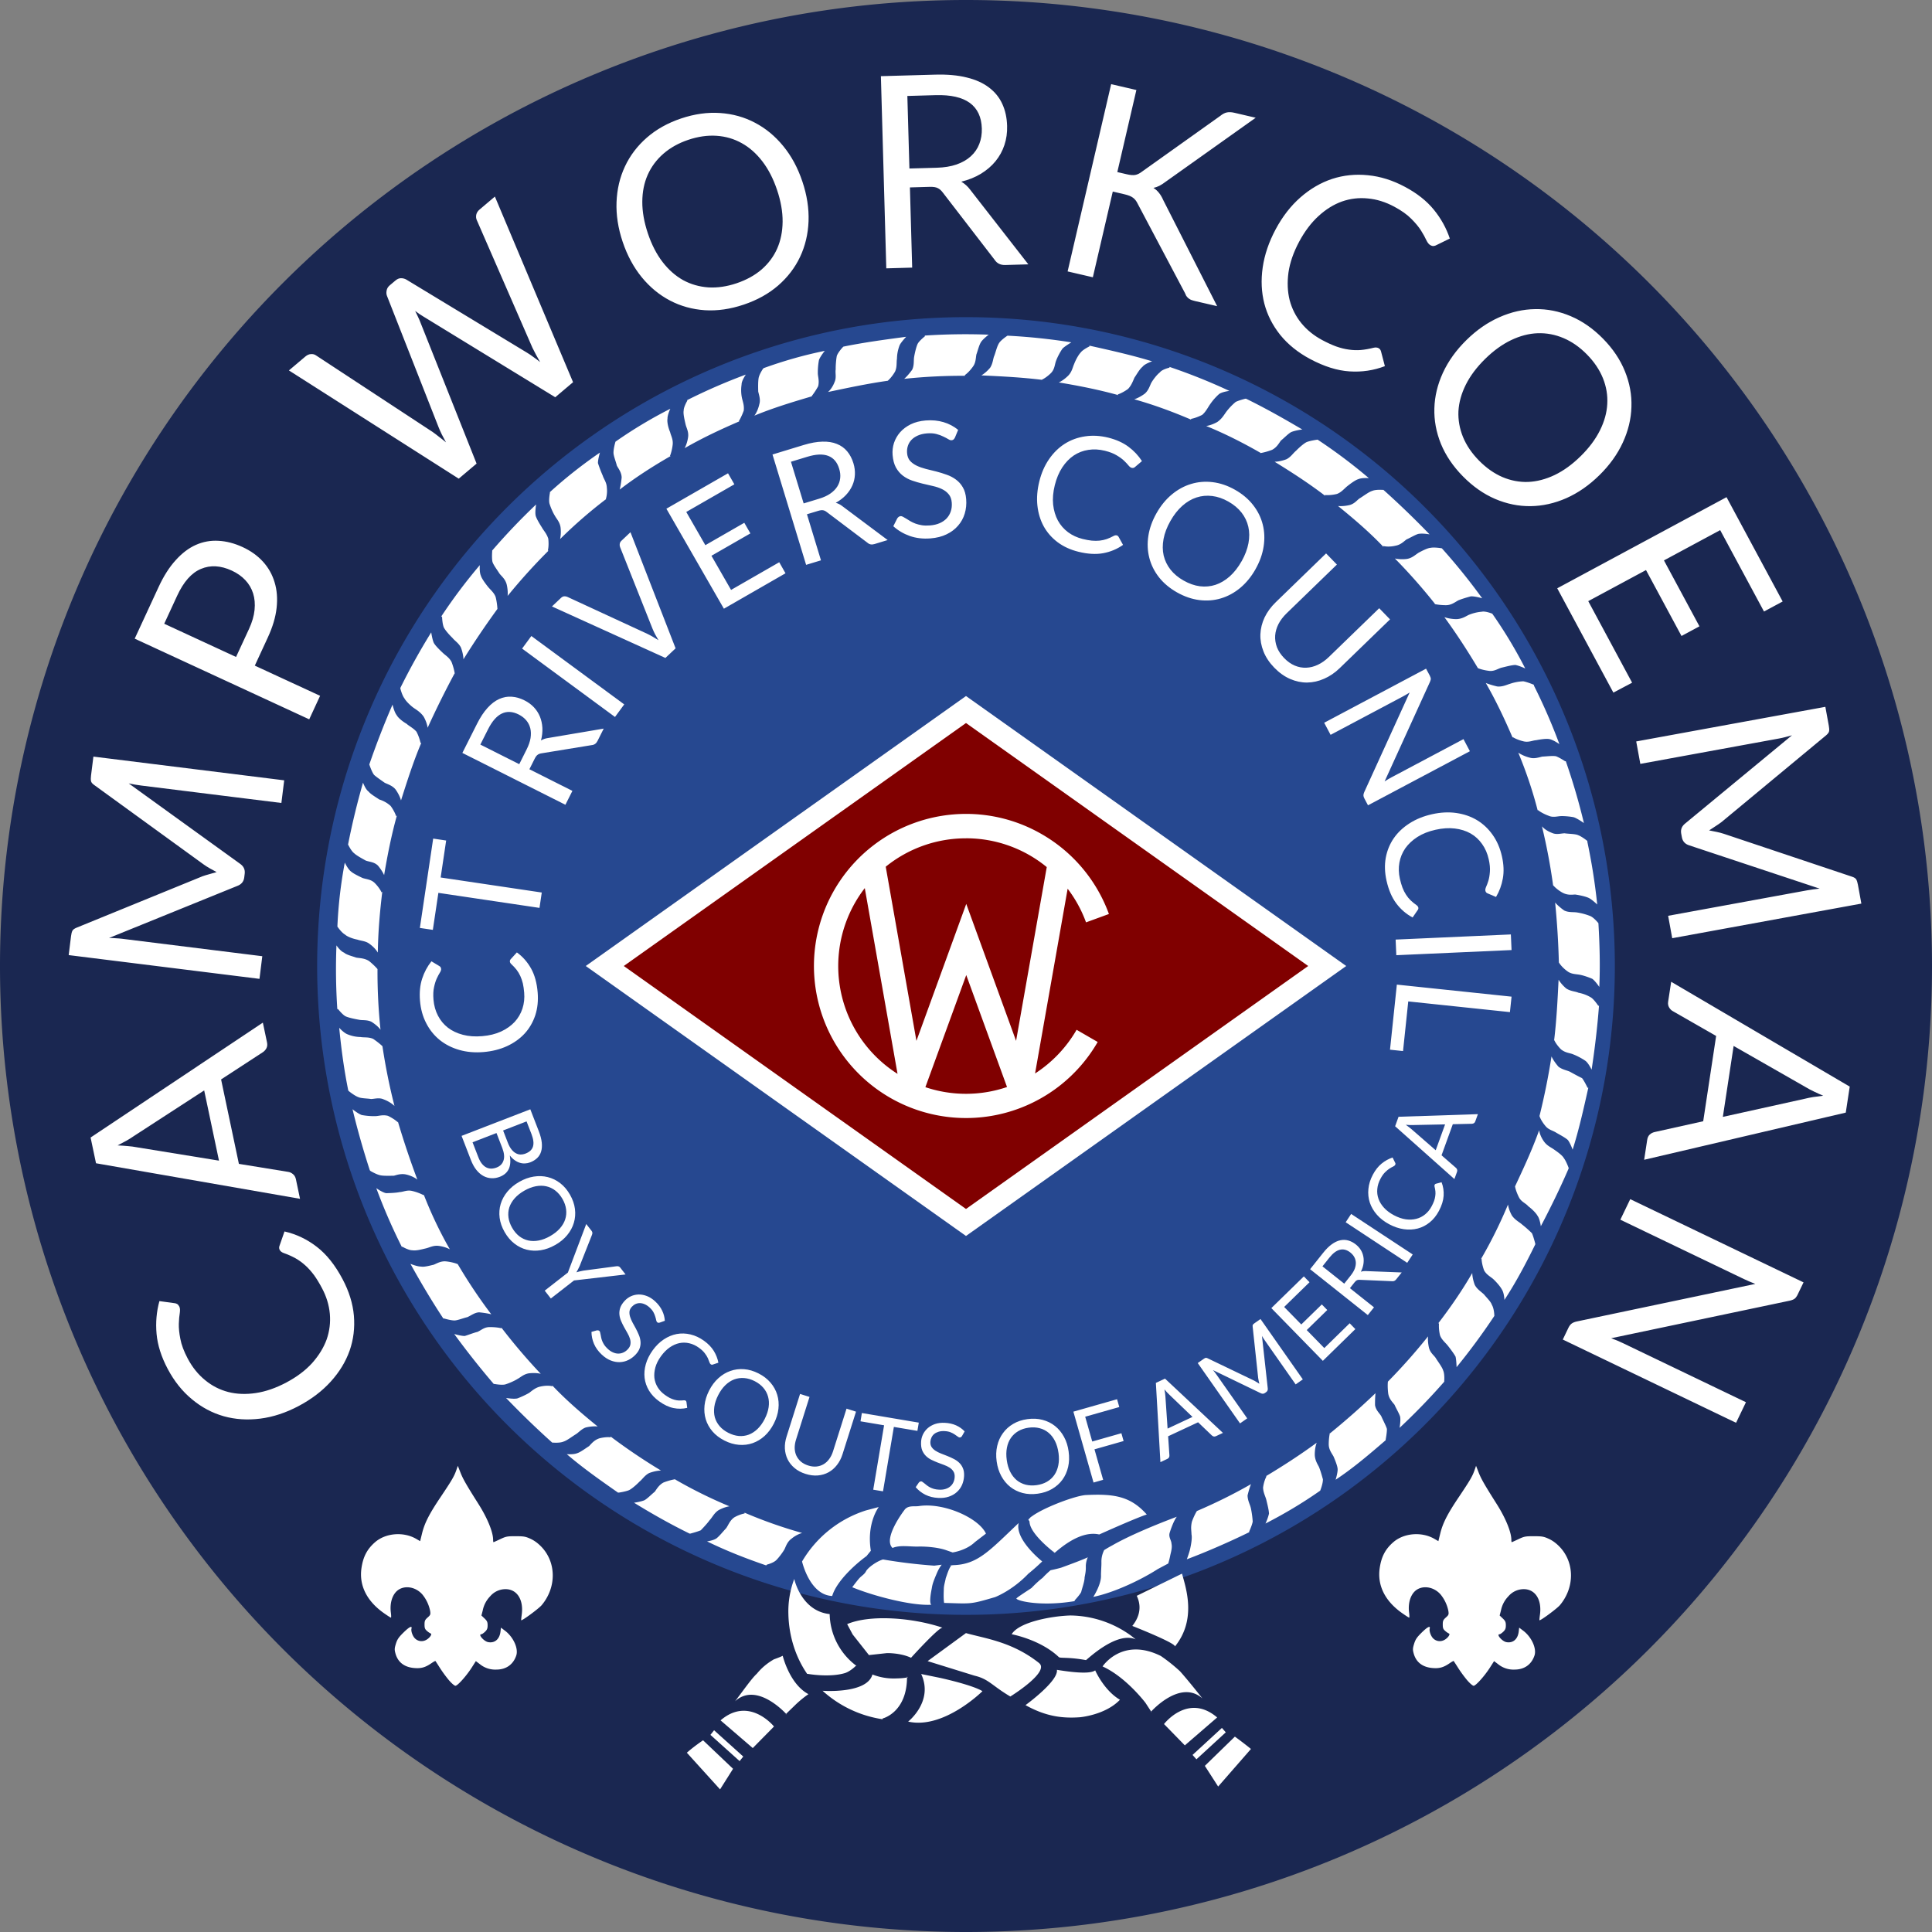 <?xml version="1.0" encoding="UTF-8" standalone="no"?>
<svg
   xmlns:dc="http://purl.org/dc/elements/1.1/"
   xmlns:cc="http://creativecommons.org/ns#"
   xmlns:rdf="http://www.w3.org/1999/02/22-rdf-syntax-ns#"
   xmlns:svg="http://www.w3.org/2000/svg"
   xmlns="http://www.w3.org/2000/svg"
   xmlns:sodipodi="http://sodipodi.sourceforge.net/DTD/sodipodi-0.dtd"
   xmlns:inkscape="http://www.inkscape.org/namespaces/inkscape"
   width="3in"
   height="3in"
   viewBox="0 0 76.2 76.2"
   version="1.1"
   id="svg18"
   sodipodi:docname="2021_patch.svg"
   inkscape:version="0.92.3 (2405546, 2018-03-11)">
  <rect x="0" y="0" width="76.2" height="76.2" fill="#808080" stroke="none"/>
  <defs
     id="defs22" />
  <sodipodi:namedview
     pagecolor="#ffffff"
     bordercolor="#666666"
     borderopacity="1"
     objecttolerance="10"
     gridtolerance="10"
     guidetolerance="10"
     inkscape:pageopacity="0"
     inkscape:pageshadow="2"
     inkscape:window-width="3840"
     inkscape:window-height="2058"
     id="namedview20"
     showgrid="false"
     inkscape:zoom="4.6354778"
     inkscape:cx="132.4905"
     inkscape:cy="176.11217"
     inkscape:window-x="0"
     inkscape:window-y="0"
     inkscape:window-maximized="1"
     inkscape:current-layer="svg18" />
  <path
     d="M76.2 38.1a38.1 38.1 0 01-38.1 38.1A38.1 38.1 0 010 38.1 38.1 38.1 0 0138.1 0a38.1 38.1 0 0138.1 38.1z"
     style="isolation:auto;mix-blend-mode:normal;solid-color:#000;solid-opacity:1;fill:#1a2751;fill-opacity:1"
     color="#000"
     overflow="visible"
     fill="maroon"
     id="path2" />
  <path
     d="M17.34 53.064a25.591 25.591 0 015.796-35.724 25.591 25.591 0 0135.724 5.796 25.591 25.591 0 01-5.796 35.724 25.591 25.591 0 01-35.724-5.796z"
     style="isolation:auto;mix-blend-mode:normal;solid-color:#000;solid-opacity:1;fill:#264890;fill-opacity:1"
     color="#000"
     overflow="visible"
     fill="navy"
     id="path4" />
  <path
     d="M21.812 56.898s.267.024.412-.04c.119-.032.322-.185.468-.278.116-.062.231-.214.406-.277 0 0 .235-.065.474-.041-.636-.518-1.24-1.037-1.788-1.616v.03c-.208-.055-.472.012-.472.012-.177.034-.322.156-.438.247a3.303 3.303 0 01-.469.22c-.147.034-.445-.018-.445-.018a34.136 34.136 0 001.821 1.762zM24.405 58.87s.267-.037.413-.1c.116-.062.29-.214.406-.335.116-.092.2-.242.377-.335 0 0 .234-.095.47-.1a23.38 23.38 0 01-1.988-1.341v.03c-.207-.025-.441.04-.441.04-.206.065-.32.216-.408.307-.145.092-.348.245-.466.278-.147.063-.413.04-.413.04.635.546 1.328 1.031 2.02 1.516h.03zM27.228 60.486s.264-.067.412-.13c.086-.09.259-.272.344-.393.116-.121.171-.271.346-.393 0 0 .204-.124.44-.16a18.312 18.312 0 01-2.159-1.069h.03c-.236.035-.47.13-.47.13-.175.093-.26.242-.346.364-.117.091-.29.273-.406.335-.147.063-.412.099-.412.099.692.427 1.442.851 2.192 1.218zM30.247 61.71s.265-.065.38-.187c.088-.09.23-.272.316-.421.056-.12.11-.3.285-.422 0 0 .174-.153.409-.218a18.45 18.45 0 01-2.27-.8v.03a1.37 1.37 0 00-.41.157c-.174.124-.229.302-.315.423-.114.12-.258.302-.374.395-.116.091-.381.127-.381.127.748.366 1.526.671 2.332.947zM49.27 60.402s.112-.24.138-.389a3.681 3.681 0 00-.073-.53c-.033-.148-.125-.293-.13-.5 0 0 .053-.238.136-.447-.7.401-1.401.746-2.134 1.06-.113.18-.197.42-.197.42-.053.238-.02.325-.016.503.032.146-.02.415-.046.533-.026.149-.138.447-.138.447.764-.285 1.7-.694 2.461-1.068zM52.07 58.792s.111-.27.107-.447c-.033-.117-.097-.352-.161-.499-.062-.116-.154-.262-.16-.47 0 0-.006-.265.077-.474-.668.49-1.338.921-2.008 1.323h.029c-.114.21-.137.447-.137.447.006.206.098.352.132.5.033.146.097.381.101.53a2.045 2.045 0 01-.138.387c.73-.373 1.46-.806 2.159-1.297zM54.653 56.774s.052-.268.048-.416c-.032-.117-.157-.35-.22-.497-.062-.116-.213-.231-.248-.438 0 0-.006-.236.018-.474a29.447 29.447 0 01-1.796 1.585v-.03c-.054.238-.048.475-.048.475.005.206.128.351.19.468.062.146.158.38.161.5.004.146-.08.415-.08.415.7-.462 1.338-1.01 1.975-1.559zM56.962 54.466s.023-.267-.042-.412c-.032-.118-.184-.322-.278-.467-.061-.117-.212-.201-.276-.407 0 0-.065-.236-.042-.472a23.1 23.1 0 01-1.583 1.784c-.024.209.012.474.012.474.035.206.156.322.248.438.063.146.186.35.22.467.032.148-.02.445-.02.445a25.66 25.66 0 001.761-1.82v-.03zM58.937 51.872s-.007-.266-.099-.412c-.032-.116-.214-.29-.307-.406-.12-.115-.271-.2-.364-.375 0 0-.095-.235-.1-.471-.398.69-.855 1.352-1.342 1.986h.03a1.58 1.58 0 00.041.472c.063.177.215.29.306.407.092.115.245.319.307.435.034.148.04.414.04.414a25.566 25.566 0 001.489-2.02l-.001-.03zM60.552 49.05s-.066-.265-.13-.41a4.671 4.671 0 00-.392-.346c-.092-.086-.27-.171-.394-.345 0 0-.124-.204-.159-.44a18.164 18.164 0 01-1.07 2.157l.028-.03c.006.236.1.47.1.47.095.176.274.26.365.347.122.114.274.289.336.406.093.145.1.41.1.41.455-.692.85-1.441 1.217-2.19v-.03zM61.867 46.058s-.096-.264-.187-.38c-.062-.116-.273-.26-.394-.345-.12-.086-.27-.141-.393-.316 0 0-.153-.202-.188-.438-.277.776-.614 1.495-.95 2.213.034.206.159.44.159.44.093.175.272.229.363.345.12.086.303.259.365.376.091.116.13.41.13.41.394-.749.76-1.498 1.096-2.275v-.03zM62.615 42.903s-.124-.263-.217-.38c-.119-.056-.329-.17-.48-.254-.119-.056-.297-.08-.449-.196 0 0-.183-.203-.276-.407a26.783 26.783 0 01-.474 2.35c.064.205.247.408.247.408.122.144.3.17.42.255.151.085.362.199.452.284.093.117.188.38.188.38.247-.775.432-1.608.619-2.441zM63.036 39.666s-.153-.232-.274-.317a1.49 1.49 0 00-.508-.195c-.12-.056-.297-.051-.478-.166 0 0-.18-.143-.304-.347-.04.8-.079 1.6-.177 2.401v-.03c.093.205.275.378.275.378.182.144.36.14.479.195.15.056.36.17.48.254.12.086.246.349.246.349.127-.831.225-1.662.292-2.522zM63.043 36.412s-.183-.232-.333-.287a2.455 2.455 0 00-.506-.136c-.149-.025-.326.008-.506-.076 0 0-.21-.142-.362-.316.079.797.128 1.595.148 2.393v-.03c.124.204.335.347.335.347.15.115.327.11.477.136.149.025.387.109.507.164.12.086.275.319.275.319.037-.83.016-1.658-.035-2.514zM62.606 33.168s-.211-.172-.36-.227c-.12-.056-.386-.05-.536-.075-.148.004-.324.067-.503-.017 0 0-.239-.083-.391-.257a23.2 23.2 0 01.444 2.356v-.03c.151.175.361.287.361.287.21.114.387.08.507.076.178.026.416.078.534.135.121.056.334.258.334.258a23.874 23.874 0 00-.39-2.476zM61.728 30.024s-.211-.142-.36-.197c-.15-.026-.386.01-.533.013-.147.033-.323.097-.503.042 0 0-.238-.053-.449-.196.316.761.572 1.525.768 2.289v-.03c.181.144.42.226.42.226.18.085.356.02.504.017.148-.004.386.02.504.047.15.055.392.227.392.227a25.398 25.398 0 00-.714-2.439zM60.498 27.008s-.27-.112-.418-.137a1.82 1.82 0 00-.53.101c-.118.033-.294.126-.502.102 0 0-.237-.053-.447-.136.403.7.746 1.43 1.061 2.162v-.03c.18.114.419.167.419.167.208.055.382-.039.501-.042.177-.034.413-.07.532-.043.148.026.39.197.39.197a22.847 22.847 0 00-1.006-2.312zM58.858 24.205s-.27-.112-.417-.078a1.726 1.726 0 00-.529.132c-.117.062-.262.154-.469.16 0 0-.236.005-.475-.078.49.67.922 1.34 1.323 2.012.209.084.446.107.446.107.208.025.354-.097.501-.13.146-.034.382-.1.53-.103.149.026.389.138.389.138a18.164 18.164 0 00-1.3-2.16zM56.87 21.626s-.297-.052-.445-.019c-.117.003-.352.128-.469.19-.145.092-.26.213-.467.248 0 0-.235.035-.474-.018a22.31 22.31 0 011.586 1.795h-.03c.237.053.474.047.474.047.208-.005.352-.127.47-.189.145-.063.38-.128.498-.16.178-.005.446.077.446.077a24.461 24.461 0 00-1.59-1.971zM54.534 19.322s-.268-.023-.414.04c-.118.032-.321.185-.467.277-.116.062-.2.212-.407.276 0 0-.235.065-.473.042.635.515 1.24 1.032 1.787 1.609v-.03c.238.053.474-.012.474-.012.205-.034.32-.156.438-.247.145-.063.349-.187.467-.219.176-.034.445.018.445.018a34.668 34.668 0 00-1.82-1.755h-.03zM51.968 17.34s-.295.038-.442.101c-.117.062-.29.215-.406.335-.115.092-.2.242-.376.335 0 0-.234.095-.471.101.691.426 1.353.854 1.988 1.34l-.001-.029c.237.023.472-.042.472-.042.176-.064.29-.214.407-.306.116-.092.319-.245.437-.277.147-.063.413-.04.413-.04a20.968 20.968 0 00-2.02-1.517zM49.116 15.726s-.264.066-.381.128a2.372 2.372 0 00-.375.395c-.086.12-.17.27-.346.393 0 0-.204.123-.44.16.748.305 1.468.671 2.16 1.069h-.03c.236-.036.47-.13.47-.13.176-.093.26-.243.345-.364.117-.091.29-.274.406-.335.147-.063.412-.1.412-.1h.03c-.72-.426-1.47-.85-2.221-1.216h-.03zM46.127 14.5s-.295.067-.38.187c-.118.092-.26.274-.345.423-.056.12-.11.299-.256.42 0 0-.203.154-.41.218.777.218 1.524.495 2.241.802v-.03c.206-.035.44-.158.44-.158.144-.123.228-.302.315-.423a2.19 2.19 0 01.345-.393c.116-.092.41-.129.41-.129a23.084 23.084 0 00-2.361-.946zM42.97 13.662s-.265.126-.35.246c-.087.091-.2.301-.255.45-.056.12-.082.298-.226.45 0 0-.173.182-.378.276.773.128 1.576.285 2.351.502l-.03-.028c.205-.065.409-.218.409-.218.144-.151.199-.33.256-.45.085-.12.197-.33.314-.422.086-.12.38-.217.38-.217-.806-.246-1.64-.432-2.473-.618l.001.03zM39.733 13.241s-.233.154-.318.275c-.086.12-.14.358-.195.507-.057.12-.052.298-.166.478 0 0-.143.182-.347.305.83.038 1.6.078 2.402.176h-.03c.206-.093.379-.275.379-.275.143-.152.138-.329.195-.478.055-.15.167-.36.254-.48.086-.091.348-.246.348-.246a23.878 23.878 0 00-2.493-.262zM36.478 13.265s-.232.183-.288.303c-.055.12-.11.358-.135.506-.026.148.008.325-.076.505 0 0-.143.21-.317.363a21.75 21.75 0 012.395-.12v-.03c.174-.122.317-.333.317-.333.113-.151.109-.328.135-.476.056-.15.109-.388.194-.508.087-.12.29-.274.29-.274h.03a24.326 24.326 0 00-2.546.034l.001.03zM33.234 13.701s-.172.183-.228.332c-.026.119-.05.386-.045.534-.026.148.038.324-.046.504 0 0-.083.239-.257.39.795-.167 1.59-.336 2.356-.443.174-.153.288-.363.288-.363.083-.18.05-.356.075-.505a1.541 1.541 0 01.106-.535c.056-.12.257-.332.257-.332-.826.11-1.652.22-2.476.388zM30.09 14.55s-.143.211-.169.36c-.025.149-.02.385-.016.533.034.147.098.323.043.501 0 0-.053.268-.196.45.762-.315 1.525-.542 2.289-.769l-.03.001c.145-.18.257-.39.257-.39.054-.21-.01-.385-.012-.504a2.688 2.688 0 01.045-.534c.056-.149.229-.36.229-.36-.825.169-1.619.395-2.412.682zM27.105 15.81s-.143.24-.14.387c-.026.12.04.384.073.531.033.148.127.293.103.5 0 0-.025.238-.138.448.7-.402 1.432-.747 2.164-1.06h-.03c.113-.18.197-.42.197-.42.024-.207-.038-.353-.071-.5a1.527 1.527 0 01-.014-.532c-.003-.148.167-.39.167-.39a22.78 22.78 0 00-2.312 1.006zM24.275 17.42s-.082.268-.078.445c.003.118.098.353.132.5.061.116.184.262.19.468 0 0-.024.268-.078.476.64-.49 1.31-.92 2.011-1.323h-.029c.085-.209.108-.446.108-.446.024-.208-.068-.353-.102-.5-.063-.147-.127-.381-.102-.53-.004-.149.11-.387.11-.387a17.85 17.85 0 00-2.162 1.297zM21.69 19.438s-.053.267-.02.415c.033.117.127.352.22.497.063.117.183.232.217.438 0 0 .037.236-.017.474a18.628 18.628 0 011.825-1.585l-.028.031c.083-.239.047-.475.047-.475-.006-.207-.127-.351-.16-.47a5.168 5.168 0 01-.19-.497c-.003-.148.078-.416.078-.416-.669.46-1.337.98-1.973 1.559v.029zM19.413 21.744s-.023.267.01.414c.033.117.187.32.278.466.093.116.214.202.278.407 0 0 .065.235.042.473a23.304 23.304 0 011.615-1.787l-.03.001c.054-.209.018-.474.018-.474-.066-.205-.186-.32-.249-.438-.093-.145-.216-.349-.248-.466-.033-.148.018-.444.018-.444a25.328 25.328 0 00-1.733 1.818v.03zM17.437 24.338s.007.267.07.413c.062.117.214.29.336.406.09.116.241.2.334.376 0 0 .096.234.102.47a32.32 32.32 0 011.34-1.986 2.637 2.637 0 00-.07-.471c-.064-.176-.215-.291-.306-.407-.093-.116-.245-.32-.278-.437-.064-.146-.04-.413-.04-.413a21.073 21.073 0 00-1.519 2.021zM15.792 27.161s.066.265.158.381c.062.117.244.29.364.376.122.085.271.17.394.345 0 0 .124.204.159.44a36.49 36.49 0 011.07-2.158v.03c-.034-.236-.129-.47-.129-.47-.093-.175-.244-.26-.334-.347-.123-.116-.303-.288-.366-.405-.063-.146-.1-.412-.1-.412a26.202 26.202 0 00-1.217 2.19v.03zM14.566 30.151s.096.294.187.41c.092.086.303.229.423.314.12.057.3.111.42.256 0 0 .155.203.22.438.247-.775.493-1.55.8-2.268h-.03a1.728 1.728 0 00-.159-.44c-.121-.144-.301-.228-.392-.315-.15-.085-.331-.229-.393-.345-.093-.116-.16-.41-.16-.41a32.58 32.58 0 00-.916 2.36zM13.729 33.309s.124.263.245.348c.09.087.3.2.452.285.15.055.326.05.478.195 0 0 .153.174.246.378.13-.772.287-1.575.504-2.35l-.03.03c-.063-.205-.217-.408-.217-.408a1.183 1.183 0 00-.45-.255c-.121-.086-.33-.2-.423-.315-.12-.085-.216-.349-.216-.349a29.435 29.435 0 00-.59 2.44zM13.307 36.544s.154.233.304.318c.091.087.33.17.479.196.15.055.327.05.479.165 0 0 .21.142.333.347.01-.799.079-1.6.176-2.402l-.028.03c-.094-.204-.276-.377-.276-.377-.152-.144-.33-.14-.478-.194-.12-.057-.36-.17-.452-.255-.12-.086-.245-.35-.245-.35a17.7 17.7 0 00-.292 2.522zM13.333 39.8s.183.231.303.287c.12.056.387.109.536.135.118.026.295-.007.474.076 0 0 .24.143.362.317a21.791 21.791 0 01-.119-2.394c-.151-.174-.333-.317-.333-.317-.18-.114-.357-.11-.506-.135-.15-.055-.387-.109-.478-.196-.15-.055-.302-.287-.302-.287a23.84 23.84 0 00.034 2.514zM13.768 43.043s.211.172.361.227c.12.056.356.05.505.076.148-.004.325-.067.503.017 0 0 .24.083.421.256a23.76 23.76 0 01-.474-2.355c-.15-.144-.362-.287-.362-.287-.18-.084-.357-.05-.506-.076a1.392 1.392 0 01-.505-.105c-.15-.055-.332-.258-.332-.258.08.826.19 1.652.358 2.476zM14.616 46.187s.24.142.39.168c.119.026.356.02.533.016.117-.032.294-.096.502-.042 0 0 .238.053.42.196a34.145 34.145 0 01-.768-2.289v.03c-.151-.144-.391-.256-.391-.256-.209-.054-.355.009-.504.012a2.695 2.695 0 01-.533-.045c-.15-.055-.361-.228-.361-.228.198.824.425 1.617.682 2.409zM15.875 49.174s.24.142.39.138c.148.026.383-.04.53-.074.147-.033.293-.124.501-.1 0 0 .238.023.447.137-.403-.7-.746-1.431-1.032-2.164l.001.03a1.964 1.964 0 00-.447-.166c-.21-.054-.355.038-.503.042-.147.033-.413.04-.531.043-.15-.026-.39-.198-.39-.198a22.79 22.79 0 001.005 2.313zM17.516 52.002s.268.082.416.078c.118-.003.352-.097.5-.13.146-.063.292-.185.468-.19 0 0 .268.023.476.077a20.687 20.687 0 01-1.323-1.979c-.209-.083-.446-.106-.446-.106-.208-.024-.354.068-.501.13-.147.033-.381.1-.501.072-.148.004-.417-.107-.417-.107.403.729.836 1.458 1.297 2.156h.03zM19.504 54.585s.267.052.415.02c.117-.033.352-.128.497-.221.118-.062.233-.182.438-.218 0 0 .266-.036.474.019a23.353 23.353 0 01-1.555-1.826v.03c-.207-.054-.474-.047-.474-.047-.208.005-.322.126-.469.19-.146.033-.38.127-.499.16-.148.003-.416-.078-.416-.078a32.25 32.25 0 001.56 1.972h.029zM27.73 68.639c-.408.277-.64.49-.64.49l1.31 1.446.512-.812zM28.42 67.853c1.13-.975 2.107.242 2.107.242l-.837.85zM48.705 68.494c.392.286.634.487.634.487l-1.294 1.482-.525-.816zM48.006 67.738c-1.15-.98-2.096.26-2.096.26l.821.841zM45.784 65.313c-1.529-.76-2.298.413-2.298.413.928.42 1.693 1.436 1.693 1.436l.247.378-.03-.028s1.15-1.301 2.028-.525c-.366-.464-.702-.87-.885-1.072a6.615 6.615 0 00-.755-.602zM46.337 64.943c.861-1.057.446-2.29.282-2.877l-1.783.874c.031.088.31.584-.177 1.188 0 0 1.764.695 1.678.815zM35.805 66.156c-.177.036-.325.04-.503.044a2.294 2.294 0 01-.892-.156c-.217.775-1.967.642-1.967.642a4.518 4.518 0 002.367 1.123v-.03s.97-.231.964-1.651zM42.83 65.476c0 .03 1.183-1.154 1.962-.819l-.182-.144a4.14 4.14 0 00-2.388-.797c-.74.02-2.035.259-2.32.74 0 0 1.13.207 1.858.9.06.057.356-.01 1.07.12zM31.886 66.819a4.07 4.07 0 00-.55.456l-.347.335h.029s-1.158-1.304-2.026-.511c.345-.453.658-.904.86-1.088.173-.211.405-.425.754-.61l-.116.061c.147-.062.264-.095.381-.157 0 0 .265 1.117 1.015 1.514zM40.969 65.581c-1.057-.83-2.097-.952-2.871-1.17l-1.512 1.105 1.85.574c.566.133.69.397 1.412.822 0 0 1.603-.987 1.12-1.33zM44.172 67.04c-.578.606-1.581.69-1.581.69-.68.048-1.333-.025-2.144-.478 0 0 1.308-.949 1.238-1.392.326.051 1.277.205 1.51.021 0 0 .345.79.977 1.159zM36.304 66.055l.03-.03.772.158c1.4.32 1.642.52 1.642.52s-1.53 1.518-2.93 1.198c0 0 1.016-.794.515-1.875zM46.077 61.666s.054-.179.08-.328c.027-.118.082-.298.049-.445-.004-.147-.126-.264-.072-.442 0 0 .137-.447.281-.629-.763.286-1.847.727-2.547 1.13-.175.093-.32.186-.32.186-.085.18-.11.327-.107.476.004.148-.02.385-.016.532.009.356-.304.837-.304.837.824-.17 1.877-.669 2.547-1.1zM41.598 61.246c.695-.609 1.28-.831 1.757-.725 1.61-.721 1.875-.787 1.875-.787-.64-.723-1.295-.825-2.418-.767-.502.042-2.025.642-2.254.974z"
     clip-rule="evenodd"
     fill="#fff"
     fill-rule="evenodd"
     id="path6" />
  <path
     d="M41.6 61.246s-1.3-.973-.926-1.427zM33.344 65.982c.176-.064.35-.217.408-.277h.03a2.606 2.606 0 01-1.059-2.044c-1.128-.12-1.397-1.385-1.397-1.385a3.63 3.63 0 00-.231 1.395c.022.858.279 1.68.74 2.349h.03s.862.155 1.48-.038zM31.634 61.587s.3 1.324 1.189 1.36c.164-.566.886-1.235 1.352-1.572l.172-.212c-.176-1.09.312-1.724.312-1.724l-.5.132a4.504 4.504 0 00-2.525 2.016zM35.667 59.562c.142-.21.411-.129.588-.163.973-.142 2.35.473 2.632 1.088l-.436.335c-.346.335-.878.408-.878.408l-.238-.083c-.299-.11-.774-.158-1.129-.149-.325.008-.712-.07-1.004.055-.395-.375.465-1.491.465-1.491zM40.103 63.03c-.146.063.81.364 2.282.12v-.03s.202-.212.259-.331c.026-.12.136-.419.133-.566.025-.149.054-.238.049-.445 0 0-.005-.178.079-.358-.175.094-1.056.412-1.056.412-.234.065-.412.099-.412.099a3.362 3.362 0 00-.317.303c-.088.063-.26.214-.434.396-.088.062-.525.34-.583.4zM36.738 63.292s-.119.003.013-.65c.026-.18.081-.3.137-.448.056-.12.11-.298.254-.48 0 0-.204.123 0 0l-.295.037a20.78 20.78 0 01-2.02-.244c-.206.005 0 0 0 0-.234.064-.583.31-.668.46-.056.12-.174.181-.26.273-.085.091-.286.362-.286.362.807.335 2.327.741 3.125.69zM41.105 61.584s-1.088-.86-.927-1.515c-1.157 1.095-1.616 1.639-2.592 1.663-.266.036-.06.002-.06.002-.114.151-.168.36-.224.509-.026.149-.08.298-.077.446-.019.414.013.532.013.532 1.097.03 1.008.063 2.007-.229 0 0 .675-.253 1.31-.92a8.11 8.11 0 00.55-.487zM37.176 64.198c-1.225-.411-2.884-.518-3.763-.141l.218.409.641.812.71-.078s.532-.013.95.184c.001 0 1.095-1.211 1.244-1.186zM48.346 68.325l-.153-.174-1.158 1.065.153.173zM28.02 68.425l1.151 1.035.144-.18-1.151-1.037z"
     clip-rule="evenodd"
     fill="#fff"
     fill-rule="evenodd"
     id="path8" />
  <path
     d="M11.032 49.298q-.04-.074-.008-.163l.197-.565q.695.158 1.274.606.576.443 1.017 1.276.382.72.446 1.44.06.723-.168 1.377-.233.657-.743 1.22-.51.564-1.267.965-.758.402-1.515.498-.758.096-1.44-.094-.684-.194-1.251-.666-.572-.47-.959-1.199-.379-.715-.44-1.384-.06-.668.112-1.292l.574.078q.062.003.12.033.05.027.09.102.044.084.02.253-.03.171-.038.427t.06.597q.062.344.29.775.275.519.686.852.405.336.913.468.504.128 1.087.041t1.2-.414q.626-.332 1.023-.77.394-.443.572-.932.17-.492.125-1.007-.047-.52-.308-1.01-.158-.3-.317-.52-.167-.224-.348-.386-.184-.166-.388-.28-.21-.115-.461-.204-.113-.042-.155-.121zM10.367 40.334l.164.776q.028.135-.022.232t-.145.16L8.72 42.574l.702 3.33 1.938.315q.1.012.19.085.092.072.12.202l.163.776-8.046-1.402-.214-1.015zm-1.73 5.443l-.584-2.77-2.773 1.8q-.122.086-.286.18-.166.09-.356.189.213.009.407.028.186.014.333.043zM7.974 34.565q.134-.047.283-.087l.287-.082q-.135-.07-.265-.145-.134-.075-.252-.16L3.72 30.965q-.113-.078-.13-.155-.017-.082 0-.219l.094-.75 7.525.936-.111.893-5.53-.688q-.11-.014-.236-.035-.125-.021-.255-.048l4.384 3.164q.221.15.19.397l-.018.147q-.03.247-.282.338l-5.049 2.049q.139 0 .27.012.133.006.243.02l5.53.688-.111.893-7.525-.937.093-.751q.017-.137.053-.207.035-.07.165-.123l4.955-2.023zM10.05 26.253l2.575 1.19-.429.928-6.883-3.182.94-2.032q.301-.653.677-1.063.373-.416.798-.604.426-.188.89-.16.468.024.953.248.48.222.801.574.321.353.458.813.14.455.08 1.01-.06.55-.35 1.174zm-.74-.342l.511-1.104q.184-.399.219-.75.036-.357-.056-.65-.094-.3-.31-.528-.215-.228-.532-.374-.658-.304-1.216-.067-.557.232-.939 1.059l-.51 1.104zM11.395 14.61l.651-.55q.105-.089.218-.094.118-.01.206.055l4.596 3.018q.12.085.25.19.135.101.275.218-.088-.161-.165-.31-.077-.157-.13-.293l-2.035-5.178q-.034-.09-.013-.204.021-.122.122-.207l.227-.191q.105-.09.214-.091.11-.002.21.051l4.758 2.882q.125.074.255.172.135.094.269.203-.085-.15-.163-.292t-.139-.27l-2.198-5.042q-.04-.09-.02-.205.025-.118.126-.203l.61-.516 3.083 7.321-.703.594-5.198-3.182q-.15-.087-.327-.223l.093.192q.045.087.076.165l2.254 5.665-.704.594zM31.646 7.157q.272.807.244 1.57-.03.758-.333 1.402-.303.643-.869 1.135-.562.485-1.355.751-.792.267-1.534.22-.743-.051-1.373-.381t-1.112-.916q-.483-.591-.755-1.399-.271-.807-.242-1.565.029-.763.331-1.407.302-.648.863-1.138.56-.49 1.353-.757.793-.266 1.536-.215.748.05 1.38.385.63.33 1.113.92.482.587.753 1.395zm-.998.335q-.222-.662-.58-1.128-.358-.466-.81-.716-.454-.255-.991-.292-.538-.037-1.12.159-.576.194-.982.548-.406.354-.619.833-.21.473-.213 1.06-.003.587.22 1.25.222.662.58 1.128.355.46.81.715.457.248.994.286.536.032 1.113-.162.582-.196.989-.545.406-.354.615-.827.208-.477.213-1.06.004-.587-.219-1.249zM35.888 7.392l.089 3.163-1.021.029-.213-7.58 2.142-.06q.72-.02 1.247.113.528.128.874.394.352.265.527.652.175.381.188.863.012.402-.106.754-.117.353-.352.64-.23.282-.574.493-.338.205-.775.313.205.121.348.313l2.296 2.947-.91.026q-.28.008-.419-.205l-2.044-2.653q-.093-.125-.2-.175-.103-.055-.32-.049zm-.02-.746l1.078-.03q.444-.013.78-.128.34-.12.563-.323.227-.207.335-.486.109-.278.1-.611-.02-.677-.473-1.009-.454-.33-1.343-.306l-1.121.032zM44.068 6.787l.376.087q.196.046.325.027.13-.024.256-.12l3.106-2.212q.134-.11.26-.135.125-.025.29.013l.845.197-3.554 2.526q-.131.1-.248.16-.111.055-.231.081.128.08.22.198.093.114.167.284l2.125 4.182-.866-.2q-.098-.024-.168-.05-.063-.032-.109-.07-.044-.042-.077-.088-.026-.05-.05-.11L44.87 8.033q-.073-.153-.18-.232-.105-.084-.347-.14l-.454-.106-.786 3.381-.995-.231 1.717-7.386.995.231zM54.37 13.73q.075.04.099.131l.152.58q-.666.256-1.396.207-.725-.046-1.556-.49-.718-.385-1.174-.947-.453-.566-.628-1.236-.173-.675-.065-1.427.109-.753.513-1.508.405-.756.98-1.259.575-.502 1.246-.725.677-.22 1.41-.145.737.07 1.465.46.714.381 1.138.902.423.52.628 1.135l-.52.255q-.053.032-.117.04-.057.006-.132-.035-.084-.045-.158-.198-.071-.158-.207-.375t-.383-.463q-.244-.25-.673-.48-.518-.278-1.044-.325-.525-.053-1.02.12-.49.176-.924.574-.435.397-.765 1.013-.334.625-.42 1.21-.08.587.046 1.093.133.503.458.905.33.404.82.667.298.16.553.254.263.093.503.125.246.036.478.016.24-.022.497-.088.117-.027.197.015zM63.08 18.743q-.607.597-1.305.906-.695.305-1.406.314-.711.009-1.401-.285-.682-.294-1.269-.89-.586-.596-.868-1.283-.279-.691-.258-1.402.02-.71.337-1.4.32-.694.928-1.291.607-.597 1.302-.902.698-.309 1.41-.318.714-.013 1.4.278.686.29 1.273.886.586.596.865 1.287.282.694.257 1.409-.02.71-.34 1.404-.317.69-.924 1.287zm-.738-.75q.498-.49.76-1.016.263-.526.29-1.042.03-.52-.171-1.019-.202-.5-.632-.937-.427-.434-.923-.644-.496-.21-1.02-.192-.516.019-1.046.272-.53.254-1.028.744t-.76 1.015q-.26.522-.29 1.042-.023.52.18 1.02.204.495.631.929.43.437.923.65.496.21 1.012.193.52-.022 1.047-.272.53-.254 1.027-.744zM70.31 23.723l-.736.396-1.728-3.21-2.218 1.194 1.4 2.6-.708.381-1.4-2.6-2.278 1.226 1.73 3.216-.739.391-2.214-4.114 6.677-3.594zM67.902 32.42q-.113.085-.243.168l-.25.164q.15.026.296.059.151.031.288.076l5.05 1.69q.13.041.17.11.04.073.065.208l.136.744-7.46 1.365-.161-.884 5.481-1.004q.11-.02.235-.037.126-.018.258-.031l-5.131-1.703q-.257-.076-.301-.321l-.027-.146q-.045-.244.167-.407l4.202-3.47q-.133.04-.262.07-.128.034-.237.054l-5.482 1.003-.162-.885 7.46-1.365.136.745q.025.135.012.213-.013.077-.12.167l-4.12 3.417zM64.847 45.743l.12-.785q.02-.136.1-.21.081-.073.192-.099l1.917-.426.51-3.364-1.704-.976q-.089-.046-.149-.146-.06-.1-.04-.23l.12-.785 7.042 4.135-.156 1.025zm3.529-4.49l-.425 2.798 3.229-.714q.145-.037.331-.068l.399-.052q-.196-.083-.37-.168-.17-.08-.298-.158zM70.904 51.055q-.03.062-.06.1-.026.041-.06.065-.031.027-.08.044-.045.02-.111.035l-7.046 1.482.247.096q.122.052.227.103l4.841 2.325-.39.811-6.834-3.283.222-.463q.053-.11.127-.167.073-.054.198-.082l7.046-1.482q-.124-.048-.24-.098-.117-.05-.213-.096l-4.87-2.339.39-.81 6.835 3.282-.23.477zM20.11 37.922q-.004-.05.034-.092l.242-.266q.346.252.56.635.213.38.26.944.04.487-.094.9-.138.413-.418.72-.284.307-.698.498-.414.19-.927.233-.512.043-.953-.083-.44-.126-.772-.392-.331-.268-.533-.662-.205-.394-.246-.888-.04-.484.084-.867t.367-.687l.298.179q.033.016.058.046.022.027.026.078.005.057-.049.144-.056.087-.121.227-.065.139-.108.343-.047.205-.023.496.03.351.177.632.145.281.393.474.249.19.59.279.342.09.76.054.424-.035.746-.183.322-.15.536-.379.21-.23.307-.526.096-.298.068-.63-.017-.202-.052-.362-.04-.162-.101-.294-.063-.135-.148-.246-.09-.114-.207-.222-.052-.05-.056-.103zM17.085 33.075l.512.076-.217 1.458 3.988.593-.09.606-3.988-.593-.218 1.46-.512-.076zM20.88 30.34l1.696.853-.276.548-4.064-2.045.578-1.148q.194-.386.414-.627.218-.242.457-.35.24-.11.494-.092.252.016.51.146.215.108.368.27.153.163.238.369.083.202.097.443.012.237-.055.498.122-.073.264-.094l2.21-.374-.245.488q-.076.15-.228.163l-1.983.324q-.092.014-.149.057-.058.038-.117.154zm-.4-.2l.29-.58q.12-.238.155-.448.033-.214-.01-.389-.045-.179-.162-.316-.116-.136-.294-.226-.363-.183-.668-.037-.304.145-.543.622l-.303.601zM24.62 27.782l-.364.496-3.664-2.697.365-.496zM21.77 23.919l.358-.339q.06-.056.125-.061.066-.005.128.024l3.137 1.45q.105.05.22.116.114.066.234.142-.073-.12-.135-.235-.06-.119-.104-.226l-1.276-3.211q-.023-.052-.015-.122.009-.074.067-.128l.357-.338 1.78 4.58-.402.379zM28.714 18.667l.25.435-1.897 1.09.753 1.31 1.536-.883.24.419-1.536.882.774 1.347 1.9-1.092.247.436-2.43 1.397-2.268-3.944zM31.827 20.283l.553 1.817-.586.178-1.326-4.352 1.23-.375q.413-.126.74-.132.326-.01.568.09.246.097.408.293.162.193.246.47.07.23.058.453-.011.223-.102.426-.089.2-.254.376-.163.173-.399.304.138.038.251.126L35.01 21.3l-.522.159q-.161.049-.275-.053l-1.604-1.21q-.073-.058-.143-.07-.068-.015-.193.022zm-.13-.428l.619-.188q.255-.078.43-.198.179-.124.275-.276.099-.156.117-.335.02-.178-.04-.37-.117-.388-.433-.508-.315-.12-.825.036l-.644.196zM37.664 17.258q-.025.05-.058.078-.03.024-.077.028-.054.004-.13-.044-.078-.048-.194-.102-.112-.058-.272-.1-.156-.042-.374-.025-.206.017-.36.086-.15.066-.25.17-.098.103-.141.237-.044.13-.032.28.014.19.116.309.105.116.264.192.162.077.36.128.201.048.41.101.21.054.41.127.204.07.366.191.166.12.273.307.11.185.132.467.024.298-.057.568-.08.268-.262.476-.178.209-.454.342-.273.133-.634.161-.443.035-.816-.095-.374-.133-.651-.385l.154-.305q.022-.037.055-.061.036-.029.08-.032.042-.003.095.027.057.028.127.073.07.046.16.099.09.053.203.096.114.041.256.065.142.021.316.007.219-.017.385-.09.166-.074.275-.19.111-.121.162-.278.052-.157.037-.344-.016-.206-.121-.328-.103-.126-.262-.202-.158-.077-.36-.122l-.408-.095q-.208-.05-.411-.12-.203-.07-.366-.194-.162-.124-.273-.32-.108-.198-.132-.499-.019-.24.055-.472.078-.232.241-.42.167-.189.418-.314.255-.125.593-.152.38-.03.7.066.323.096.578.305zM44.043 21.115q.05.012.077.062l.174.314q-.35.247-.781.327-.429.08-.978-.056-.474-.117-.822-.377-.347-.262-.548-.626-.2-.367-.249-.82-.048-.454.076-.953.124-.5.384-.876.26-.378.618-.606.36-.228.798-.293.439-.068.92.05.471.118.795.358.323.24.533.567l-.265.225q-.026.027-.062.04-.033.012-.082 0-.056-.014-.121-.092-.065-.082-.176-.188-.111-.106-.291-.212-.179-.11-.462-.18-.343-.085-.656-.035-.312.047-.575.221-.259.175-.453.47t-.295.702q-.102.413-.065.766.04.353.188.628.151.273.4.46.251.186.575.266.197.049.36.066.166.015.31 0 .149-.017.28-.062.137-.048.277-.125.064-.033.116-.02zM49.52 22.448q-.252.445-.604.739-.35.29-.76.413-.408.123-.854.067-.442-.056-.88-.303-.436-.247-.712-.597-.275-.352-.38-.766-.106-.413-.038-.863.07-.453.322-.898t.602-.736q.352-.293.76-.416.41-.125.854-.071.444.054.88.3.437.247.712.6.278.354.382.77.105.413.035.866-.068.45-.32.895zm-.55-.31q.205-.366.27-.712.065-.347-.005-.649-.069-.305-.267-.56-.2-.254-.52-.435-.318-.18-.638-.219-.321-.04-.62.058-.295.096-.559.33-.264.234-.47.599-.206.364-.27.71-.064.345.005.65.072.303.271.558.2.252.518.431.321.182.64.224.32.039.616-.057.296-.099.558-.33.264-.234.47-.599zM50.648 25.955q.197.203.42.297.223.093.452.083.232-.008.458-.116.228-.107.433-.306l1.986-1.924.427.44-1.986 1.924q-.283.274-.613.417-.328.146-.67.15-.336.003-.67-.141-.335-.145-.627-.446-.291-.3-.425-.64-.134-.338-.122-.677.014-.341.167-.667.156-.323.439-.597l1.985-1.925.427.44-1.984 1.923q-.205.199-.32.421-.114.225-.131.454-.015.231.069.46.088.227.285.43zM56.394 26.653q.02.037.027.065.011.027.01.052.002.024-.007.054-.006.029-.023.066l-1.791 3.931.134-.085q.068-.04.13-.073l2.847-1.511.253.477-4.019 2.133-.144-.272q-.035-.065-.036-.121 0-.054.031-.125l1.792-3.93q-.067.042-.133.08-.066.04-.122.069l-2.863 1.52-.253-.477 4.018-2.133.15.28zM55.94 35.794q.01.05-.022.096l-.203.296q-.378-.201-.642-.552-.263-.348-.387-.9-.107-.476-.03-.904.08-.427.316-.77.238-.343.623-.588.384-.246.886-.358.502-.113.955-.049.454.065.818.282.365.221.62.584.256.362.364.845.107.474.036.87-.07.397-.269.731l-.32-.136q-.035-.012-.064-.038-.025-.024-.036-.073-.012-.056.028-.15.044-.094.09-.24.045-.148.06-.356.018-.21-.046-.494-.077-.344-.262-.602-.181-.259-.454-.416-.272-.153-.623-.195-.35-.042-.76.05-.415.093-.714.284-.298.193-.479.448-.176.258-.231.563-.055.309.018.634.045.198.102.351.06.156.14.278.08.125.18.223.104.1.235.192.058.042.07.094zM55.072 37.674l-.027-.616 4.545-.203.027.616zM55.543 39.497l-.206 1.958-.514-.054.27-2.567 4.524.475-.064.61z"
     style="line-height:100%;-inkscape-font-specification:Lato"
     font-weight="400"
     font-family="Lato"
     letter-spacing="0"
     word-spacing="0"
     fill="#fff"
     id="path10" />
  <path
     d="M18.205 44.8l2.711-1.048.335.865q.096.25.117.448.02.201-.026.352-.045.152-.156.258-.11.105-.274.169-.1.039-.206.043-.104.006-.208-.027-.103-.031-.203-.104-.099-.07-.188-.184.056.32-.04.532-.098.21-.351.309-.172.067-.339.057-.166-.008-.316-.091-.149-.082-.274-.238-.124-.156-.212-.383zm1.377-.112l-.944.365.227.586q.06.158.14.257.08.1.172.147.095.048.197.048.104-.001.212-.043.21-.081.273-.278.065-.197-.05-.496zm.261-.101l.187.484q.06.156.138.256.079.102.168.152.09.053.189.056.1.002.203-.037.24-.093.294-.28.056-.186-.06-.49l-.194-.499zM21.9 49.102q-.283.162-.572.208-.287.045-.552-.021-.264-.066-.49-.243-.225-.175-.384-.454-.159-.278-.196-.56-.036-.284.041-.545.078-.261.263-.486.186-.226.47-.388.283-.162.57-.207.29-.046.554.02.266.066.492.24.226.175.385.454.159.278.195.561.036.285-.043.548-.077.261-.264.487-.184.224-.468.386zm-.2-.35q.233-.133.382-.302.149-.169.21-.358.061-.19.036-.394-.026-.205-.143-.41-.116-.202-.279-.328-.163-.127-.36-.171-.192-.044-.414-.002-.22.042-.453.175-.233.133-.381.302-.147.168-.21.357-.06.19-.033.396.027.203.143.406.117.204.278.332.163.126.357.17.195.043.414.002.221-.042.454-.175zM22.64 50.502l-.914.712-.242-.31.914-.713.724-1.915.212.272q.032.042.03.082 0 .039-.019.082l-.482 1.219q-.033.072-.065.133-.03.062-.064.117.062-.02.127-.035.067-.016.146-.031l1.299-.172q.038-.007.08.001.043.008.074.048l.213.274zM26.024 52.164q-.034.01-.061.007-.025-.003-.047-.024-.025-.024-.036-.08-.01-.058-.035-.136-.021-.078-.07-.171-.048-.092-.15-.187-.097-.09-.196-.132-.097-.043-.189-.045-.09-.001-.172.036-.08.036-.145.106-.083.089-.096.188-.009.1.024.208.034.109.095.224.065.116.13.237.065.122.117.248.055.126.068.255.015.13-.026.26-.04.133-.163.265-.13.14-.292.218-.16.078-.337.083-.175.006-.357-.066-.18-.071-.35-.229-.208-.193-.308-.425-.099-.233-.1-.473l.21-.06q.027-.004.053 0 .029.005.05.024.02.018.028.057.011.038.02.09l.023.12q.014.065.042.135.03.073.08.15.052.075.133.151.103.096.21.142.106.047.208.047.105 0 .2-.043.097-.043.178-.131.09-.097.102-.199.015-.102-.018-.21-.032-.108-.098-.222-.064-.116-.132-.234-.066-.12-.12-.245-.055-.126-.067-.256-.012-.13.032-.267.047-.136.178-.277.105-.113.246-.179.143-.064.302-.068.16-.003.328.062.169.065.328.213.178.166.27.358.095.193.107.404zM27.045 55.245q.026.02.03.055l.029.228q-.266.063-.541.007-.273-.055-.566-.266-.253-.183-.398-.42-.143-.238-.175-.502-.031-.265.048-.545.08-.28.272-.547.193-.266.437-.428.244-.161.51-.212.269-.049.544.017.276.065.533.25.251.182.386.401.134.22.18.463l-.21.07q-.022.01-.047.01-.022-.001-.048-.02-.03-.021-.05-.084-.02-.063-.06-.153-.04-.089-.121-.195-.08-.108-.231-.217-.183-.132-.38-.177-.197-.047-.394-.006-.195.042-.38.17-.186.13-.343.346-.16.22-.221.439-.06.219-.039.417.025.198.128.367.104.17.277.296.105.076.197.125.095.048.185.073.091.026.18.03.093.004.194-.008.046-.004.074.016zM30.522 56.145q-.148.291-.364.489-.216.195-.473.285-.258.09-.544.066-.284-.023-.57-.169-.285-.145-.471-.36-.186-.218-.265-.479-.078-.26-.047-.55.032-.291.18-.582t.364-.486q.216-.197.474-.287.258-.092.543-.07.284.022.57.168.285.145.47.362.188.219.266.481.079.261.047.552-.032.29-.18.58zm-.36-.183q.122-.238.154-.461.031-.223-.022-.414-.052-.193-.186-.35-.134-.157-.344-.264-.208-.105-.413-.121-.206-.016-.395.054-.185.07-.347.226-.162.157-.283.395-.122.239-.153.462-.03.22.021.414.055.191.19.348.134.156.342.261.21.107.415.125.205.016.391-.053.187-.072.347-.226.162-.157.284-.396zM31.876 57.801q.172.055.326.04.154-.016.28-.09.128-.075.222-.205.096-.129.151-.303l.533-1.684.374.118-.534 1.684q-.076.24-.218.42-.14.182-.331.287-.188.104-.42.125-.232.02-.487-.061-.256-.08-.434-.231-.178-.15-.274-.344-.095-.196-.108-.426-.01-.229.066-.468l.533-1.685.373.118-.532 1.683q-.055.174-.053.334.004.161.064.295.062.134.178.237.12.102.291.156zM36.238 56.11l-.055.325-.928-.156-.428 2.54-.386-.064.428-2.54-.93-.157.054-.327zM37.942 56.639q-.02.03-.043.044-.021.013-.052.012-.034-.002-.079-.039-.045-.036-.114-.08-.066-.046-.164-.086-.096-.039-.235-.046-.132-.007-.235.025-.101.03-.173.087-.07.058-.108.139-.039.08-.044.174-.006.122.05.206.056.082.15.143.097.062.218.11.124.047.251.098.13.052.25.114.124.061.217.151.095.09.147.217.055.126.046.307-.01.19-.082.355-.073.163-.205.28-.13.118-.316.18-.183.062-.414.05-.284-.014-.51-.126-.226-.115-.381-.298l.122-.18q.018-.022.04-.035.026-.015.054-.014.026.001.058.026.033.022.074.056.041.035.094.076.053.041.12.077.07.036.157.062.088.025.2.03.14.008.25-.026.112-.033.19-.098.081-.067.126-.162.046-.095.052-.215.006-.132-.05-.218-.055-.088-.15-.15-.094-.06-.218-.106l-.25-.093q-.128-.05-.251-.11-.123-.061-.216-.153t-.148-.224q-.052-.135-.042-.328.007-.154.073-.294.068-.141.187-.247.121-.106.29-.165.172-.058.389-.047.243.012.438.098.196.087.341.24zM42.148 57.25q.045.323-.02.608-.066.284-.226.504-.16.22-.41.365-.246.143-.563.186-.318.044-.594-.027-.276-.073-.49-.242-.213-.17-.352-.425-.14-.257-.184-.58-.045-.324.021-.608.065-.285.226-.505.16-.223.406-.367.246-.145.564-.188.317-.044.594.03.278.072.492.243.213.17.353.427.14.255.183.579zm-.4.054q-.036-.265-.137-.466t-.254-.328q-.152-.128-.352-.18-.2-.053-.433-.021-.231.031-.41.136-.177.104-.292.269-.113.163-.156.384-.044.22-.007.486.036.265.137.466.101.2.254.328.154.126.354.179.2.05.43.019.234-.032.412-.135.178-.104.291-.267.113-.164.156-.383.044-.221.008-.487zM44.058 55.187l.088.308-1.345.382.278.978 1.15-.327.087.308-1.149.327.342 1.202-.379.108-.795-2.796zM48.234 56.515l-.276.129q-.048.022-.088.012-.04-.01-.073-.04l-.543-.52-1.182.552.051.75q.005.039-.014.08-.02.04-.066.061l-.275.13-.179-3.126.36-.169zm-2.183-.17l.983-.46-.914-.878q-.043-.039-.092-.092l-.101-.116q.015.08.025.154.01.071.013.129zM49.476 54.459q.048.026.098.058l.097.06q-.015-.056-.027-.112-.013-.058-.02-.113l-.218-2.029q-.007-.052.01-.077.02-.025.062-.056l.238-.166 1.669 2.38-.283.198-1.226-1.749-.05-.076q-.027-.04-.053-.085l.228 2.06q.015.102-.064.156l-.046.033q-.078.055-.169.007l-1.88-.909q.035.04.066.08.032.04.056.075l1.227 1.748-.283.198-1.668-2.38.237-.166q.043-.03.072-.038.03-.008.078.015l1.85.888zM51.425 50.342l.224.23-1 .976.675.69.81-.79.215.22-.81.791.693.71 1.001-.978.223.23-1.281 1.252-2.032-2.08zM53.242 50.807l.95.755-.244.306-2.276-1.809.512-.643q.171-.216.34-.338.169-.123.332-.159.165-.037.321.007.155.043.3.158.12.096.195.217.074.122.1.262.026.137.003.29-.023.15-.1.304.087-.03.178-.025l1.432.055-.218.273q-.066.084-.163.072l-1.283-.055q-.06-.003-.1.015-.042.017-.094.082zm-.224-.178l.257-.324q.106-.134.156-.26.048-.13.044-.245-.005-.118-.06-.219-.055-.1-.155-.18-.203-.161-.412-.11-.21.051-.421.318l-.268.337zM55.719 49.477l-.217.33-2.427-1.6.216-.328zM56.585 46.726q.015-.029.05-.038l.222-.059q.099.255.081.535-.017.278-.186.597-.147.276-.362.45-.216.175-.473.243-.258.067-.547.027-.288-.041-.579-.195-.29-.155-.483-.374-.193-.22-.28-.477-.085-.26-.057-.54.026-.283.175-.563.145-.274.344-.437.2-.163.435-.242l.098.2q.013.02.016.044.002.022-.014.05-.017.033-.075.061-.061.028-.144.08-.083.053-.177.147-.096.094-.183.259-.106.199-.124.4-.02.202.048.391.068.188.22.354.153.166.39.292.24.127.464.16.225.03.419-.02.193-.05.346-.176.155-.127.255-.315.061-.114.097-.212.035-.101.047-.193.014-.094.006-.184-.009-.091-.034-.19-.011-.045.005-.075zM58.29 43.943l-.104.286q-.018.05-.054.071-.036.021-.08.023l-.752.017-.444 1.226.568.495q.03.024.045.066t-.002.09l-.104.286-2.338-2.082.135-.374zm-1.664 1.424l.37-1.02-1.268.026q-.057.003-.13 0-.071-.003-.153-.01.067.047.126.092.058.042.1.081z"
     style="line-height:100%;-inkscape-font-specification:Lato"
     font-weight="400"
     font-size="4.057"
     font-family="Lato"
     letter-spacing="-.318"
     word-spacing="0"
     fill="#fff"
     id="path12" />
  <path
     d="M38.097 27.671L23.404 38.103l14.693 10.431L52.79 38.103z"
     fill="maroon"
     id="path14" />
  <path
     d="M38.1 27.452L23.103 38.1 38.1 48.748 53.097 38.1zm0 1.065L51.597 38.1 38.1 47.683 24.603 38.1zm.017 3.584a5.998 5.998 0 00-3.014 11.193 5.997 5.997 0 008.191-2.197l-.832-.481a5.075 5.075 0 01-1.638 1.723l1.285-7.287c.304.4.55.846.725 1.327l.903-.33a6 6 0 00-2.639-3.143 5.964 5.964 0 00-2.982-.805zm-.017.962a5.01 5.01 0 013.185 1.136l-1.21 6.854-1.965-5.402-1.965 5.402-1.211-6.869a5.022 5.022 0 013.166-1.12zm-3.992 1.965l1.292 7.326a5.034 5.034 0 01-1.292-7.326zm4.002 3.429l1.608 4.416a5.025 5.025 0 01-3.22.006zM17.715 66.28a5.038 5.038 0 01-.355-.481 15.05 15.05 0 00-.185-.287c-.007-.008-.073.028-.149.08-.246.17-.404.217-.67.198-.406-.029-.666-.228-.761-.583-.039-.144-.036-.197.02-.378.053-.17.11-.254.296-.437.234-.23.352-.288.318-.156-.026.1.05.305.144.391a.365.365 0 00.404.068c.144-.06.286-.242.21-.268a.669.669 0 01-.145-.1c-.08-.068-.098-.113-.098-.252 0-.147.017-.185.122-.279.112-.1.12-.12.099-.26a1.483 1.483 0 00-.308-.65c-.294-.335-.785-.379-1.043-.095-.168.186-.241.49-.197.82.014.105.014.191.002.191-.013 0-.138-.08-.276-.177-.672-.472-.982-1.087-.888-1.764.064-.454.219-.755.532-1.03.421-.371 1.13-.429 1.634-.133l.15.087.077-.314c.1-.403.281-.758.726-1.42.439-.653.536-.819.619-1.053l.064-.184.103.262c.099.254.229.482.709 1.24.354.558.58 1.111.58 1.415 0 .052.007.094.015.094s.126-.053.263-.118c.23-.109.277-.118.612-.117.322 0 .389.012.589.104.15.069.293.175.428.316.59.619.594 1.6.009 2.298-.115.137-.78.628-.808.595-.005-.006.004-.1.019-.21.084-.597-.183-1.018-.644-1.015a.796.796 0 00-.599.281 1.106 1.106 0 00-.293.557l-.052.201.122.116c.101.097.122.142.122.272 0 .123-.022.176-.102.253-.056.054-.122.098-.145.098-.141 0 .1.28.268.311.258.049.45-.114.486-.411l.019-.16.168.127c.325.25.526.698.436.971-.119.357-.4.556-.785.556a.96.96 0 01-.651-.214l-.158-.12-.166.26c-.212.33-.555.713-.64.713-.037 0-.148-.094-.247-.21zM57.875 66.28a5.038 5.038 0 01-.355-.481 15.05 15.05 0 00-.185-.287c-.007-.008-.073.028-.149.08-.246.17-.404.217-.67.198-.406-.029-.666-.228-.761-.583-.039-.144-.036-.197.02-.378.053-.17.11-.254.296-.437.234-.23.352-.288.318-.156-.026.1.05.305.144.391a.365.365 0 00.404.068c.144-.06.286-.242.209-.268a.669.669 0 01-.144-.1c-.08-.068-.098-.113-.098-.252 0-.147.017-.185.122-.279.112-.1.12-.12.099-.26a1.483 1.483 0 00-.308-.65c-.294-.335-.785-.379-1.043-.095-.168.186-.241.49-.197.82.014.105.014.191.002.191-.013 0-.138-.08-.276-.177-.673-.472-.982-1.087-.888-1.764.064-.454.218-.755.532-1.03.421-.371 1.13-.429 1.634-.133l.15.087.077-.314c.1-.403.281-.758.726-1.42.439-.653.536-.819.619-1.053l.064-.184.102.262c.1.254.23.482.71 1.24.354.558.58 1.111.58 1.415 0 .052.007.094.015.094s.126-.053.263-.118c.23-.109.277-.118.612-.117.322 0 .389.012.589.104.15.069.293.175.428.316.59.619.594 1.6.009 2.298-.115.137-.78.628-.808.595-.005-.006.004-.1.019-.21.084-.597-.183-1.018-.644-1.015a.796.796 0 00-.599.281 1.106 1.106 0 00-.293.557l-.052.201.122.116c.101.097.122.142.122.272 0 .123-.022.176-.102.253-.056.054-.122.098-.145.098-.141 0 .1.28.267.311.259.049.451-.114.487-.411l.019-.16.168.127c.325.25.526.698.436.971-.119.357-.4.556-.786.556a.96.96 0 01-.65-.214l-.158-.12-.166.26c-.212.33-.555.713-.64.713-.037 0-.148-.094-.247-.21z"
     fill="#fff"
     id="path16" />
</svg>
